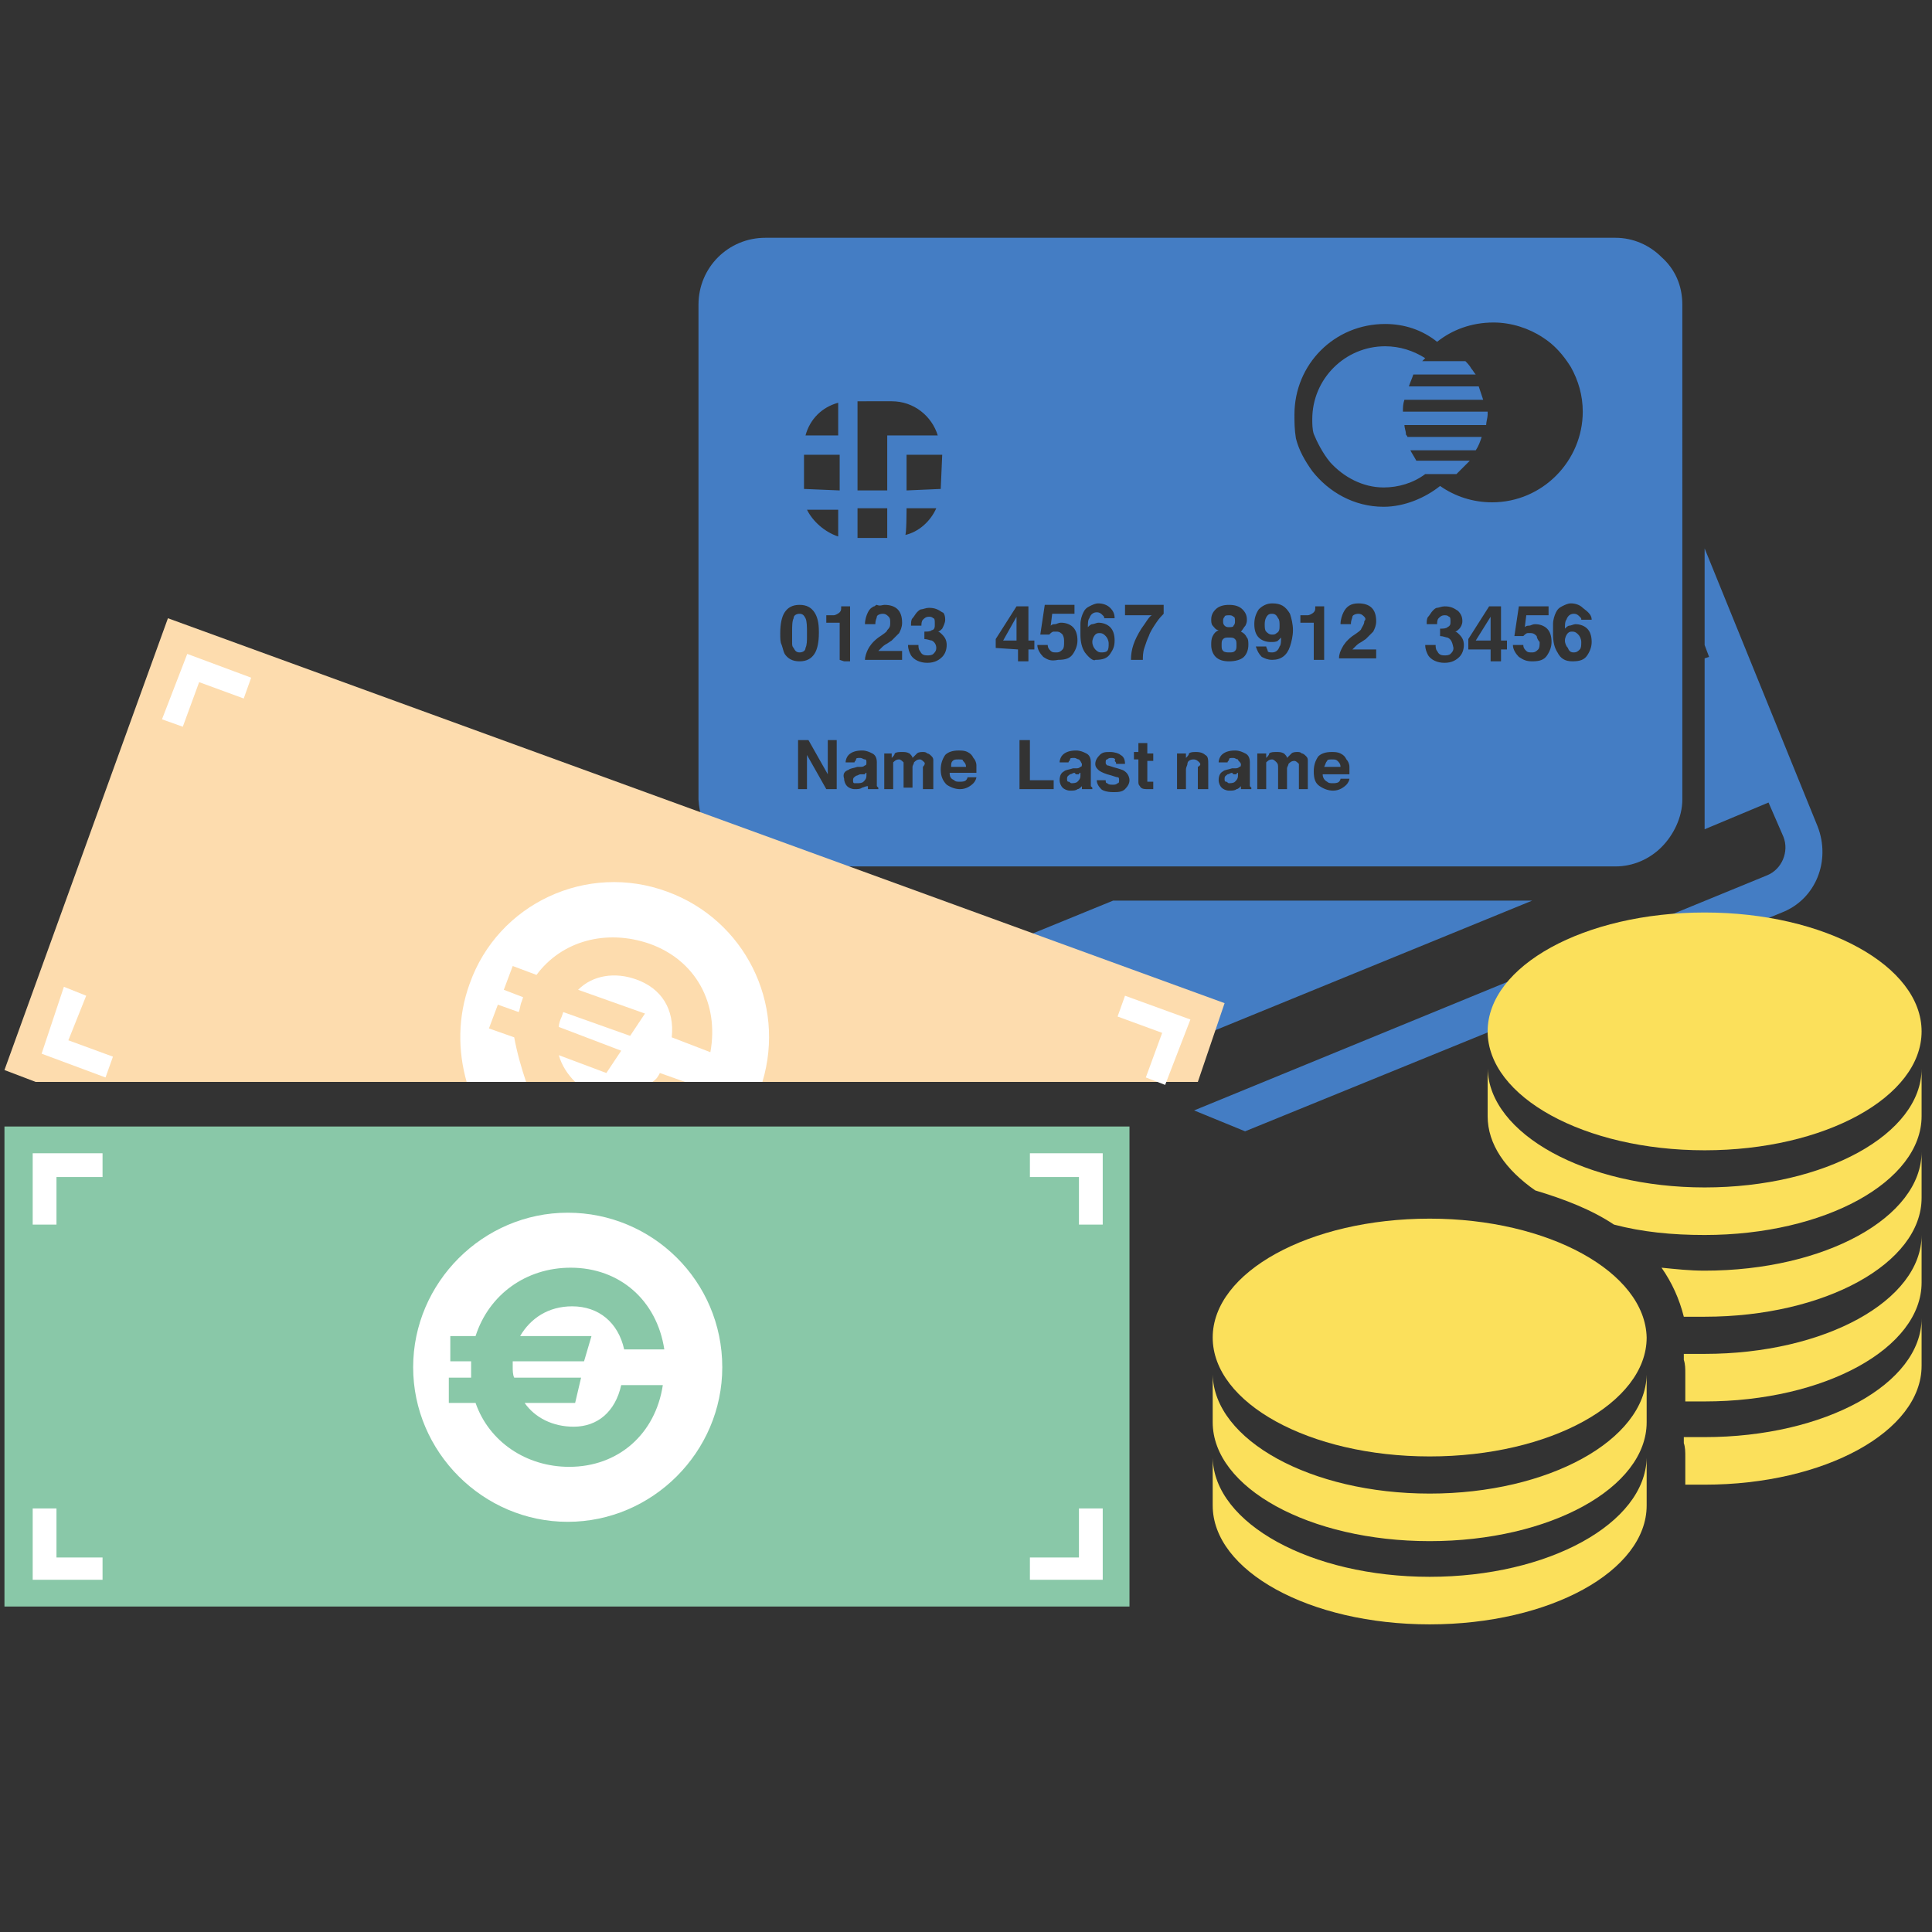 <?xml version="1.0" encoding="utf-8"?>
<!-- Generator: Adobe Illustrator 18.1.1, SVG Export Plug-In . SVG Version: 6.00 Build 0)  -->
<svg version="1.1" id="Calque_1" xmlns="http://www.w3.org/2000/svg" xmlns:xlink="http://www.w3.org/1999/xlink" x="0px" y="0px"
	 viewBox="0 0 130 130" enable-background="new 0 0 130 130" xml:space="preserve">
<rect x="0" y="0" width="130" height="130" fill="#333333" stroke="none"/>
<g>
	<defs>
		
			<rect id="SVGID_1_" x="41.2" y="6.5" transform="matrix(0.925 0.379 -0.379 0.925 21.564 -29.093)" width="86.9" height="67.3"/>
	</defs>
	<clipPath id="SVGID_2_">
		<use xlink:href="#SVGID_1_"  overflow="visible"/>
	</clipPath>
	<g clip-path="url(#SVGID_2_)">
		<g>
			<path fill="#447DC4" d="M114.7,36.9v6.5l0.3,0.8l-0.3,0.1v11.5l4.3-1.8l1,2.3c0.4,1-0.1,2.2-1.1,2.6L66.5,80.4
				c-1,0.4-2.2-0.1-2.6-1.1L63,77l40.1-16.4H74.9L59,67.1l-2.7-6.5h-2.7l8,19.7c0.7,1.7,2.3,2.8,4.1,2.8c0.6,0,1.1-0.1,1.7-0.3
				l52.5-21.4c2.3-0.9,3.3-3.5,2.4-5.8L114.7,36.9z"/>
			<polygon fill="#447DC4" points="100.3,43.1 100.3,41.5 99.3,43.1 			"/>
			<polygon fill="#447DC4" points="68.4,41.5 67.5,43.1 68.4,43.1 			"/>
			<path fill="#447DC4" d="M74.5,43.8c0.1-0.1,0.1-0.3,0.1-0.5c0-0.2-0.1-0.4-0.2-0.5s-0.2-0.2-0.4-0.2c-0.1,0-0.2,0-0.3,0.1
				c-0.1,0.1-0.2,0.3-0.2,0.5c0,0.2,0.1,0.4,0.2,0.5c0.1,0.1,0.2,0.2,0.4,0.2C74.2,43.9,74.4,43.9,74.5,43.8z"/>
			<path fill="#447DC4" d="M57.7,52.7c0.1,0,0.3,0,0.4-0.1c0.1-0.1,0.2-0.2,0.2-0.4v-0.2c0,0-0.1,0-0.1,0.1c0,0-0.1,0-0.2,0l-0.1,0
				c-0.1,0-0.2,0.1-0.3,0.1c-0.1,0.1-0.2,0.1-0.2,0.3c0,0.1,0,0.2,0.1,0.2C57.5,52.7,57.6,52.7,57.7,52.7z"/>
			<path fill="#447DC4" d="M82.7,43.9c0.2,0,0.3,0,0.4-0.1s0.1-0.2,0.1-0.4c0-0.2,0-0.3-0.1-0.4c-0.1-0.1-0.2-0.1-0.4-0.1
				s-0.3,0-0.4,0.1c-0.1,0.1-0.1,0.2-0.1,0.4c0,0.2,0,0.3,0.1,0.4C82.4,43.9,82.6,43.9,82.7,43.9z"/>
			<path fill="#447DC4" d="M64.5,51.1c-0.2,0-0.3,0-0.4,0.1C64,51.3,64,51.4,64,51.6H65c0-0.2-0.1-0.3-0.2-0.4
				C64.8,51.1,64.7,51.1,64.5,51.1z"/>
			<path fill="#447DC4" d="M85.6,41.3c-0.1,0-0.2,0-0.3,0.1c-0.1,0.1-0.2,0.3-0.2,0.6c0,0.2,0,0.4,0.1,0.5c0.1,0.1,0.2,0.2,0.4,0.2
				c0.1,0,0.2,0,0.3-0.1c0.2-0.1,0.2-0.3,0.2-0.5c0-0.2,0-0.4-0.1-0.5C85.9,41.4,85.8,41.3,85.6,41.3z"/>
			<path fill="#447DC4" d="M82.7,42.2c0.1,0,0.3,0,0.3-0.1c0.1-0.1,0.1-0.2,0.1-0.3c0-0.1,0-0.3-0.1-0.3c-0.1-0.1-0.2-0.1-0.3-0.1
				c-0.1,0-0.3,0-0.3,0.1c-0.1,0.1-0.1,0.2-0.1,0.3c0,0.1,0,0.2,0.1,0.3C82.5,42.2,82.6,42.2,82.7,42.2z"/>
			<path fill="#447DC4" d="M72.3,52c-0.1,0-0.2,0.1-0.3,0.1c-0.1,0.1-0.2,0.1-0.2,0.3c0,0.1,0,0.2,0.1,0.2c0.1,0,0.1,0.1,0.2,0.1
				c0.1,0,0.3,0,0.4-0.1c0.1-0.1,0.2-0.2,0.2-0.4v-0.2c0,0-0.1,0-0.1,0.1c0,0-0.1,0-0.2,0L72.3,52z"/>
			<path fill="#447DC4" d="M82.9,52c-0.1,0-0.2,0.1-0.3,0.1c-0.1,0.1-0.2,0.1-0.2,0.3c0,0.1,0,0.2,0.1,0.2c0.1,0,0.1,0.1,0.2,0.1
				c0.1,0,0.3,0,0.4-0.1c0.1-0.1,0.2-0.2,0.2-0.4v-0.2c0,0-0.1,0-0.1,0.1c0,0-0.1,0-0.2,0L82.9,52z"/>
			<path fill="#447DC4" d="M89.3,51.2c-0.1,0.1-0.1,0.2-0.2,0.4h1.1c0-0.2-0.1-0.3-0.2-0.4c-0.1-0.1-0.2-0.1-0.4-0.1
				C89.5,51.1,89.3,51.1,89.3,51.2z"/>
			<path fill="#447DC4" d="M105.9,43.9c0.2,0,0.3-0.1,0.4-0.2c0.1-0.1,0.1-0.3,0.1-0.5c0-0.2-0.1-0.4-0.2-0.5
				c-0.1-0.1-0.2-0.2-0.4-0.2c-0.1,0-0.2,0-0.3,0.1c-0.1,0.1-0.2,0.3-0.2,0.5c0,0.2,0.1,0.4,0.2,0.5
				C105.6,43.9,105.8,43.9,105.9,43.9z"/>
			<path fill="#447DC4" d="M53.4,43.6c0.1,0.2,0.2,0.3,0.4,0.3s0.4-0.1,0.4-0.3c0.1-0.2,0.1-0.5,0.1-0.8c0-0.1,0-0.1,0-0.2
				c0-0.4,0-0.8-0.1-1c-0.1-0.2-0.2-0.3-0.4-0.3s-0.4,0.1-0.4,0.3c-0.1,0.2-0.1,0.5-0.1,1c0,0.2,0,0.4,0,0.6
				C53.3,43.4,53.3,43.5,53.4,43.6z"/>
			<path fill="#447DC4" d="M49.6,57.9c0.6,0.3,1.2,0.4,1.9,0.4h1.2h2.7h25.1h28.2h0c1.2,0,2.3-0.5,3.1-1.3c0.8-0.8,1.4-2,1.4-3.2
				v-8.8v-5.3v-6.5V20.5c0-1.3-0.5-2.4-1.4-3.2c-0.8-0.8-1.9-1.3-3.1-1.3H51.5c-2.5,0-4.5,2-4.5,4.5v33.3
				C47.1,55.6,48.1,57.1,49.6,57.9z M52.5,42.6c0-0.6,0.1-1.1,0.3-1.4c0.2-0.3,0.5-0.5,1-0.5c0.5,0,0.8,0.2,1,0.5
				c0.2,0.3,0.3,0.7,0.3,1.3c0,0.1,0,0.1,0,0.1c0,0.6-0.1,1.1-0.3,1.4c-0.2,0.3-0.5,0.5-1,0.5c-0.5,0-0.8-0.2-1-0.5
				c-0.1-0.2-0.1-0.3-0.2-0.6C52.5,43.2,52.5,43,52.5,42.6z M87.1,27.9c0-3.4,2.7-6.1,6.1-6.1c1.3,0,2.5,0.4,3.5,1.2
				c1-0.8,2.3-1.3,3.8-1.3c1.2,0,2.4,0.4,3.3,1c0.8,0.5,1.4,1.2,1.9,2c0.5,0.9,0.8,1.9,0.8,3c0,3.3-2.7,6.1-6.1,6.1
				c-1.3,0-2.5-0.4-3.5-1.1c-1,0.8-2.4,1.4-3.8,1.4c-2,0-3.7-1-4.8-2.4c-0.5-0.7-0.9-1.4-1.1-2.2C87.1,28.9,87.1,28.4,87.1,27.9z
				 M85.9,51.3c-0.1-0.1-0.2-0.2-0.3-0.2c-0.2,0-0.3,0.1-0.4,0.2c0,0.1,0,0.2,0,0.3v1.5h-0.6v-2.4h0.6V51c0.1-0.1,0.2-0.2,0.2-0.3
				c0.1-0.1,0.3-0.1,0.5-0.1c0.2,0,0.3,0,0.5,0.1c0.1,0.1,0.2,0.2,0.2,0.3c0.1-0.1,0.2-0.2,0.3-0.3c0.1-0.1,0.3-0.1,0.4-0.1
				c0.1,0,0.2,0,0.3,0.1c0.1,0,0.2,0.1,0.3,0.2c0.1,0.1,0.1,0.2,0.1,0.3c0,0.1,0,0.2,0,0.4l0,1.5h-0.6v-1.5c0-0.1,0-0.2,0-0.2
				c-0.1-0.1-0.2-0.2-0.3-0.2c-0.2,0-0.3,0.1-0.4,0.2c0,0.1-0.1,0.2-0.1,0.3v1.4H86v-1.4C86,51.5,86,51.4,85.9,51.3z M86,43.1
				c-0.1,0.1-0.3,0.1-0.5,0.1c-0.3,0-0.6-0.1-0.8-0.3s-0.3-0.5-0.3-0.9c0-0.4,0.1-0.7,0.3-1c0.2-0.2,0.5-0.4,0.9-0.4
				c0.6,0,0.9,0.2,1.2,0.7c0.1,0.3,0.2,0.7,0.2,1.1c0,0.4-0.1,0.8-0.2,1.1c-0.2,0.6-0.6,0.9-1.2,0.9c-0.3,0-0.5-0.1-0.7-0.2
				c-0.2-0.2-0.3-0.4-0.4-0.7h0.7c0,0.1,0.1,0.2,0.1,0.3s0.2,0.1,0.3,0.1c0.2,0,0.4-0.1,0.5-0.4c0.1-0.1,0.1-0.4,0.1-0.6
				C86.1,43,86,43.1,86,43.1z M81.6,42.1c-0.1-0.1-0.1-0.3-0.1-0.4c0-0.3,0.1-0.5,0.3-0.7c0.2-0.2,0.5-0.3,0.9-0.3
				c0.4,0,0.7,0.1,0.9,0.3c0.2,0.2,0.3,0.4,0.3,0.7c0,0.1,0,0.2-0.1,0.4c-0.1,0.1-0.2,0.3-0.3,0.4c0.2,0.1,0.3,0.2,0.4,0.4
				C84,43,84,43.2,84,43.4c0,0.3-0.1,0.6-0.3,0.8c-0.2,0.2-0.6,0.3-1,0.3c-0.4,0-0.7-0.1-0.9-0.3s-0.3-0.5-0.3-0.8
				c0-0.2,0-0.4,0.1-0.6c0.1-0.2,0.2-0.3,0.4-0.4C81.8,42.4,81.7,42.2,81.6,42.1z M83.3,51.1c-0.1,0-0.2-0.1-0.3-0.1
				c-0.2,0-0.3,0-0.3,0.1c0,0.1-0.1,0.1-0.1,0.2h-0.6c0-0.2,0.1-0.4,0.2-0.5c0.2-0.2,0.5-0.3,0.9-0.3c0.3,0,0.5,0.1,0.7,0.2
				c0.2,0.1,0.3,0.3,0.3,0.6v1.1c0,0.1,0,0.2,0,0.3c0,0.1,0,0.1,0,0.2c0,0,0.1,0.1,0.1,0.1v0.1h-0.7c0,0,0-0.1,0-0.1
				c0,0,0-0.1,0-0.1c-0.1,0.1-0.2,0.2-0.3,0.2c-0.1,0.1-0.3,0.1-0.5,0.1c-0.2,0-0.4-0.1-0.5-0.2c-0.1-0.1-0.2-0.3-0.2-0.5
				c0-0.3,0.1-0.5,0.3-0.6c0.1-0.1,0.3-0.1,0.6-0.2l0.2,0c0.1,0,0.2,0,0.3-0.1c0.1,0,0.1-0.1,0.1-0.2C83.4,51.2,83.3,51.2,83.3,51.1
				z M80.7,51.3c-0.1-0.1-0.2-0.2-0.4-0.2c-0.2,0-0.4,0.1-0.4,0.3c0,0.1-0.1,0.2-0.1,0.4v1.3h-0.6v-2.4h0.6V51
				c0.1-0.1,0.2-0.2,0.2-0.3c0.1-0.1,0.3-0.1,0.5-0.1c0.3,0,0.5,0.1,0.6,0.2c0.2,0.1,0.2,0.3,0.2,0.7v1.6h-0.7v-1.5
				C80.8,51.5,80.8,51.4,80.7,51.3z M77.2,52.6c0,0,0.1,0,0.2,0c0,0,0,0,0.1,0c0,0,0,0,0.1,0v0.5l-0.3,0c-0.3,0-0.5,0-0.6-0.2
				c-0.1-0.1-0.1-0.2-0.1-0.3v-1.5h-0.3v-0.5h0.3V50h0.6v0.7h0.4v0.5h-0.4v1.3C77.2,52.5,77.2,52.6,77.2,52.6z M77.3,42.8
				c-0.1,0.2-0.2,0.5-0.3,0.8c-0.1,0.3-0.1,0.6-0.1,0.8h-0.8c0-0.7,0.2-1.3,0.7-2.1c0.3-0.4,0.5-0.8,0.7-0.9h-1.8l0-0.7h2.6v0.6
				c-0.1,0.1-0.3,0.3-0.5,0.6C77.6,42.2,77.4,42.5,77.3,42.8z M67,43.6V43l1.4-2.2h0.8v2.3h0.4v0.6h-0.4v0.8h-0.7v-0.8L67,43.6
				L67,43.6z M68.6,49.8h0.7v2.7h1.6v0.6h-2.3V49.8z M70.2,44.2c-0.2-0.2-0.4-0.5-0.4-0.8h0.7c0,0.2,0.1,0.3,0.2,0.4
				c0.1,0.1,0.2,0.1,0.4,0.1c0.2,0,0.3-0.1,0.4-0.2c0.1-0.1,0.1-0.3,0.1-0.5c0-0.2,0-0.3-0.1-0.5c-0.1-0.1-0.2-0.2-0.4-0.2
				c-0.1,0-0.2,0-0.2,0c-0.1,0-0.2,0.1-0.3,0.2l-0.6,0l0.3-2h2v0.6h-1.5l-0.1,0.8c0.1-0.1,0.2-0.1,0.3-0.1c0.1,0,0.2-0.1,0.4-0.1
				c0.3,0,0.6,0.1,0.8,0.3c0.2,0.2,0.3,0.5,0.3,0.9c0,0.3-0.1,0.6-0.3,0.9c-0.2,0.3-0.5,0.4-1,0.4C70.7,44.5,70.5,44.4,70.2,44.2z
				 M72.6,51.1c-0.1,0-0.2-0.1-0.3-0.1c-0.2,0-0.3,0-0.3,0.1c0,0.1-0.1,0.1-0.1,0.2h-0.6c0-0.2,0.1-0.4,0.2-0.5
				c0.2-0.2,0.5-0.3,0.9-0.3c0.3,0,0.5,0.1,0.7,0.2c0.2,0.1,0.3,0.3,0.3,0.6v1.1c0,0.1,0,0.2,0,0.3c0,0.1,0,0.1,0,0.2
				c0,0,0.1,0.1,0.1,0.1v0.1h-0.7c0,0,0-0.1,0-0.1c0,0,0-0.1,0-0.1c-0.1,0.1-0.2,0.2-0.3,0.2c-0.1,0.1-0.3,0.1-0.5,0.1
				c-0.2,0-0.4-0.1-0.5-0.2c-0.1-0.1-0.2-0.3-0.2-0.5c0-0.3,0.1-0.5,0.3-0.6c0.1-0.1,0.3-0.1,0.6-0.2l0.2,0c0.1,0,0.2,0,0.3-0.1
				c0.1,0,0.1-0.1,0.1-0.2C72.7,51.2,72.7,51.2,72.6,51.1z M73,43.9c-0.2-0.3-0.3-0.7-0.3-1.2c0-0.3,0-0.5,0-0.7
				c0-0.3,0.1-0.6,0.2-0.8c0.1-0.2,0.2-0.3,0.4-0.4c0.2-0.1,0.4-0.2,0.6-0.2c0.3,0,0.6,0.1,0.8,0.3c0.2,0.2,0.3,0.4,0.3,0.7h-0.7
				c0-0.1,0-0.1-0.1-0.2c-0.1-0.1-0.2-0.2-0.4-0.2c-0.2,0-0.4,0.1-0.5,0.4c-0.1,0.1-0.1,0.4-0.1,0.6c0.1-0.1,0.2-0.2,0.3-0.2
				c0.1,0,0.3-0.1,0.4-0.1c0.3,0,0.6,0.1,0.8,0.3c0.2,0.2,0.3,0.5,0.3,0.9s-0.1,0.6-0.3,0.9s-0.5,0.4-1,0.4
				C73.6,44.5,73.3,44.3,73,43.9z M75.2,52.3c-0.1,0-0.3-0.1-0.7-0.2c-0.3-0.1-0.5-0.2-0.6-0.3c-0.1-0.1-0.2-0.2-0.2-0.4
				c0-0.2,0.1-0.4,0.3-0.6c0.2-0.2,0.4-0.2,0.7-0.2c0.3,0,0.6,0.1,0.7,0.2c0.2,0.1,0.3,0.3,0.3,0.6h-0.6c0-0.1,0-0.1-0.1-0.2
				C75.1,51.1,75,51,74.8,51c-0.1,0-0.2,0-0.3,0.1c-0.1,0-0.1,0.1-0.1,0.2c0,0.1,0,0.1,0.1,0.2c0.1,0,0.3,0.1,0.7,0.2
				c0.3,0.1,0.4,0.1,0.6,0.3c0.1,0.1,0.2,0.3,0.2,0.5c0,0.2-0.1,0.4-0.3,0.6c-0.2,0.2-0.5,0.2-0.8,0.2c-0.4,0-0.7-0.1-0.8-0.2
				c-0.2-0.2-0.3-0.4-0.3-0.6h0.6c0,0.1,0,0.2,0.1,0.2c0.1,0.1,0.2,0.1,0.4,0.1c0.1,0,0.2,0,0.3-0.1c0.1,0,0.1-0.1,0.1-0.2
				C75.3,52.4,75.3,52.3,75.2,52.3z M64.2,52.5c0.1,0.1,0.2,0.1,0.4,0.1c0.1,0,0.3,0,0.4-0.1c0,0,0.1-0.1,0.1-0.2h0.6
				c0,0.1-0.1,0.3-0.2,0.4c-0.2,0.2-0.5,0.4-0.9,0.4c-0.3,0-0.6-0.1-0.9-0.3c-0.2-0.2-0.4-0.5-0.4-1c0-0.4,0.1-0.7,0.3-1
				c0.2-0.2,0.5-0.3,0.9-0.3c0.2,0,0.4,0,0.6,0.1c0.2,0.1,0.3,0.2,0.4,0.4c0.1,0.1,0.2,0.3,0.2,0.5c0,0.1,0,0.3,0,0.5h-1.8
				C63.9,52.3,64,52.4,64.2,52.5z M63.6,41.7c0,0.2-0.1,0.4-0.2,0.6c-0.1,0.1-0.2,0.2-0.3,0.2c0.1,0,0.2,0.1,0.3,0.2
				c0.2,0.2,0.3,0.4,0.3,0.7c0,0.3-0.1,0.6-0.3,0.8c-0.2,0.2-0.5,0.4-1,0.4c-0.5,0-0.9-0.2-1.1-0.5c-0.1-0.2-0.2-0.4-0.2-0.7h0.7
				c0,0.1,0,0.3,0.1,0.4c0.1,0.2,0.2,0.3,0.5,0.3c0.1,0,0.3,0,0.4-0.1c0.1-0.1,0.2-0.2,0.2-0.4c0-0.2-0.1-0.4-0.3-0.5
				c-0.1,0-0.3-0.1-0.5-0.1v-0.5c0.2,0,0.4,0,0.5-0.1c0.1,0,0.2-0.1,0.2-0.3c0-0.1,0-0.1,0-0.2c0-0.1,0-0.3-0.1-0.3
				c-0.1-0.1-0.2-0.1-0.3-0.1c-0.2,0-0.3,0.1-0.4,0.2c-0.1,0.1-0.1,0.3-0.1,0.4h-0.7c0-0.2,0-0.4,0.1-0.5c0.1-0.1,0.2-0.3,0.3-0.4
				c0.1-0.1,0.2-0.2,0.3-0.2c0.1,0,0.3-0.1,0.5-0.1c0.4,0,0.6,0.1,0.9,0.3C63.5,41.2,63.6,41.4,63.6,41.7
				C63.6,41.7,63.6,41.7,63.6,41.7z M62.2,51.3c-0.1-0.1-0.2-0.2-0.3-0.2c-0.2,0-0.3,0.1-0.4,0.2c0,0.1-0.1,0.2-0.1,0.3v1.4h-0.6
				v-1.4c0-0.1,0-0.3,0-0.3c-0.1-0.1-0.2-0.2-0.3-0.2c-0.2,0-0.3,0.1-0.4,0.2c0,0.1,0,0.2,0,0.3v1.5h-0.6v-2.4H60V51
				c0.1-0.1,0.2-0.2,0.2-0.3c0.1-0.1,0.3-0.1,0.5-0.1c0.2,0,0.3,0,0.5,0.1c0.1,0.1,0.2,0.2,0.2,0.3c0.1-0.1,0.2-0.2,0.3-0.3
				c0.1-0.1,0.3-0.1,0.4-0.1c0.1,0,0.2,0,0.3,0.1c0.1,0,0.2,0.1,0.3,0.2c0.1,0.1,0.1,0.2,0.1,0.3c0,0.1,0,0.2,0,0.4l0,1.5h-0.7v-1.5
				C62.3,51.4,62.2,51.3,62.2,51.3z M91.8,41.5c-0.1-0.1-0.2-0.2-0.4-0.2c-0.2,0-0.4,0.1-0.4,0.2c0,0.1-0.1,0.2-0.1,0.5h-0.7
				c0-0.3,0.1-0.6,0.2-0.8c0.2-0.4,0.5-0.6,1-0.6c0.4,0,0.7,0.1,0.9,0.3c0.2,0.2,0.3,0.5,0.3,0.9c0,0.3-0.1,0.5-0.2,0.7
				c-0.1,0.1-0.3,0.3-0.5,0.5l-0.3,0.2c-0.2,0.1-0.3,0.2-0.4,0.3c-0.1,0.1-0.1,0.1-0.2,0.2h1.6v0.6h-2.5c0-0.3,0.1-0.5,0.2-0.7
				c0.1-0.2,0.3-0.5,0.7-0.8c0.3-0.2,0.6-0.4,0.6-0.5c0.1-0.2,0.2-0.3,0.2-0.5C91.9,41.7,91.9,41.6,91.8,41.5z M90.2,50.7
				c0.2,0.1,0.3,0.2,0.4,0.4c0.1,0.1,0.2,0.3,0.2,0.5c0,0.1,0,0.3,0,0.5h-1.8c0,0.2,0.1,0.4,0.3,0.5c0.1,0.1,0.2,0.1,0.4,0.1
				c0.1,0,0.3,0,0.4-0.1c0,0,0.1-0.1,0.1-0.2h0.6c0,0.1-0.1,0.3-0.2,0.4c-0.2,0.2-0.5,0.4-0.9,0.4c-0.3,0-0.6-0.1-0.9-0.3
				s-0.4-0.5-0.4-1c0-0.4,0.1-0.7,0.3-1c0.2-0.2,0.5-0.3,0.9-0.3C89.8,50.6,90,50.6,90.2,50.7z M89.1,44.4h-0.7v-2.5h-0.9v-0.5
				c0.2,0,0.4,0,0.5,0c0.1,0,0.3-0.1,0.4-0.2c0.1-0.1,0.1-0.2,0.1-0.3c0-0.1,0-0.1,0-0.1h0.6V44.4z M97.4,42.9
				c-0.1,0-0.3-0.1-0.5-0.1v-0.5c0.2,0,0.4,0,0.5-0.1c0.2-0.1,0.2-0.2,0.2-0.4c0-0.1,0-0.3-0.1-0.3c-0.1-0.1-0.2-0.1-0.3-0.1
				c-0.2,0-0.3,0.1-0.4,0.2c-0.1,0.1-0.1,0.3-0.1,0.4H96c0-0.2,0-0.4,0.1-0.5c0.1-0.1,0.2-0.3,0.3-0.4c0.1-0.1,0.2-0.2,0.3-0.2
				c0.1,0,0.3-0.1,0.5-0.1c0.4,0,0.6,0.1,0.9,0.3c0.2,0.2,0.3,0.4,0.3,0.7c0,0.2-0.1,0.4-0.2,0.5c-0.1,0.1-0.2,0.2-0.3,0.2
				c0.1,0,0.2,0.1,0.3,0.2c0.2,0.2,0.3,0.4,0.3,0.7c0,0.3-0.1,0.6-0.3,0.8c-0.2,0.2-0.5,0.4-1,0.4c-0.5,0-0.9-0.2-1.1-0.5
				c-0.1-0.2-0.2-0.4-0.2-0.7h0.7c0,0.1,0,0.3,0.1,0.4c0.1,0.2,0.2,0.3,0.5,0.3c0.1,0,0.3,0,0.4-0.1c0.1-0.1,0.2-0.2,0.2-0.4
				C97.7,43.1,97.6,43,97.4,42.9z M101.4,43.1v0.6H101v0.8h-0.7v-0.8h-1.5V43l1.4-2.2h0.8v2.3H101.4z M103.4,42.8
				c-0.1-0.1-0.2-0.2-0.4-0.2c-0.1,0-0.2,0-0.2,0c-0.1,0-0.2,0.1-0.3,0.2l-0.6,0l0.3-2h2v0.6h-1.5l-0.1,0.8c0.1-0.1,0.2-0.1,0.3-0.1
				c0.1,0,0.2-0.1,0.4-0.1c0.3,0,0.6,0.1,0.8,0.3c0.2,0.2,0.3,0.5,0.3,0.9c0,0.3-0.1,0.6-0.3,0.9s-0.5,0.4-1,0.4
				c-0.4,0-0.6-0.1-0.9-0.3c-0.2-0.2-0.4-0.5-0.4-0.8h0.7c0,0.2,0.1,0.3,0.2,0.4c0.1,0.1,0.2,0.1,0.4,0.1c0.2,0,0.3-0.1,0.4-0.2
				c0.1-0.1,0.1-0.3,0.1-0.5C103.5,43.1,103.4,42.9,103.4,42.8z M107.1,41.7h-0.7c0-0.1,0-0.1-0.1-0.2c-0.1-0.1-0.2-0.2-0.4-0.2
				c-0.2,0-0.4,0.1-0.5,0.4c-0.1,0.1-0.1,0.4-0.1,0.6c0.1-0.1,0.2-0.2,0.3-0.2c0.1,0,0.3-0.1,0.4-0.1c0.3,0,0.6,0.1,0.8,0.3
				c0.2,0.2,0.3,0.5,0.3,0.9c0,0.3-0.1,0.6-0.3,0.9s-0.5,0.4-1,0.4c-0.5,0-0.8-0.2-1-0.6c-0.2-0.3-0.3-0.7-0.3-1.2
				c0-0.3,0-0.5,0-0.7c0-0.3,0.1-0.6,0.2-0.8c0.1-0.2,0.2-0.3,0.4-0.4c0.2-0.1,0.4-0.2,0.6-0.2c0.3,0,0.6,0.1,0.8,0.3
				C106.9,41.2,107.1,41.4,107.1,41.7z M59.5,40.7c0.4,0,0.7,0.1,0.9,0.3c0.2,0.2,0.3,0.5,0.3,0.9c0,0.3-0.1,0.5-0.2,0.7
				c-0.1,0.1-0.3,0.3-0.5,0.5c0,0,0,0,0,0l-0.3,0.2c-0.2,0.1-0.3,0.2-0.4,0.3c-0.1,0.1-0.1,0.1-0.2,0.2h1.6v0.6h-2.5
				c0-0.2,0.1-0.5,0.2-0.7c0,0,0,0,0,0c0.1-0.2,0.3-0.5,0.7-0.8c0.3-0.2,0.6-0.4,0.6-0.5c0.2-0.2,0.2-0.3,0.2-0.5
				c0-0.2,0-0.3-0.1-0.4c-0.1-0.1-0.2-0.2-0.4-0.2c-0.2,0-0.4,0.1-0.4,0.2c0,0.1-0.1,0.2-0.1,0.5h-0.7c0-0.3,0.1-0.6,0.2-0.8
				c0.1-0.2,0.2-0.3,0.4-0.4c0.1,0,0.1-0.1,0.2-0.1C59.2,40.8,59.4,40.7,59.5,40.7z M54.3,53.1h-0.6v-3.3h0.7l1.3,2.3v-2.3h0.6v3.3
				h-0.7l-1.3-2.3L54.3,53.1L54.3,53.1z M56.5,44.4v-2.5v0h-0.9v-0.5c0.2,0,0.4,0,0.5,0c0.1,0,0.3-0.1,0.4-0.2
				c0.1-0.1,0.1-0.2,0.1-0.3c0-0.1,0-0.1,0-0.1h0.6v0.8v2.7v0.2h-0.4L56.5,44.4L56.5,44.4z M54.1,32.9v-2.3h2.4V33L54.1,32.9
				C54.1,33,54.1,32.9,54.1,32.9z M56.4,36.1c-0.9-0.3-1.7-1-2.1-1.8h2.1V36.1z M57.7,34.2h2v2h-2V34.2z M61,34.2H63
				c-0.4,0.9-1.2,1.6-2.1,1.8C61,36.1,61,34.2,61,34.2z M63.3,32.9C63.3,32.9,63.3,33,63.3,32.9L61,33v-2.4h2.4L63.3,32.9L63.3,32.9
				z M60.3,29.3L60.3,29.3l-0.6,0V33h-2v-6H60c1.5,0,2.7,1,3.1,2.3L60.3,29.3L60.3,29.3z M56.4,29.3h-2.2c0.3-1.1,1.1-1.9,2.2-2.2
				V29.3z M57.1,51.8c0.1-0.1,0.3-0.1,0.6-0.2l0.2,0c0.1,0,0.2,0,0.3-0.1c0.1,0,0.1-0.1,0.1-0.2c0-0.1,0-0.2-0.1-0.2
				c-0.1,0-0.2-0.1-0.3-0.1c-0.2,0-0.3,0-0.3,0.1c0,0.1-0.1,0.1-0.1,0.2h-0.6c0-0.2,0.1-0.4,0.2-0.5c0.2-0.2,0.5-0.3,0.9-0.3
				c0.3,0,0.5,0.1,0.7,0.2c0.2,0.1,0.3,0.3,0.3,0.6v1.1c0,0.1,0,0.2,0,0.3c0,0.1,0,0.1,0,0.2c0,0,0.1,0.1,0.1,0.1v0.1h-0.7
				c0,0,0-0.1,0-0.1c0,0,0-0.1,0-0.1C58.2,52.9,58.1,53,58,53c-0.1,0.1-0.3,0.1-0.5,0.1c-0.2,0-0.4-0.1-0.5-0.2
				c-0.1-0.1-0.2-0.3-0.2-0.5C56.7,52.1,56.8,51.9,57.1,51.8z"/>
			<path fill="#447DC4" d="M89.5,31.1c0.9,1,2.2,1.7,3.6,1.7c1,0,2-0.3,2.8-0.9h0.2h0.8H97h0.7H98c0,0,0,0,0,0
				c0.3-0.3,0.6-0.6,0.9-0.9h-0.5h-0.7h-0.8h0h-0.8h-0.8c-0.1-0.2-0.3-0.5-0.4-0.7h0.7h0.7h1h0.7h0.7h0.6c0.2-0.3,0.3-0.6,0.4-0.9
				h-0.7h-0.6h-0.6h-1.9h-0.6h-0.6c0-0.1-0.1-0.1-0.1-0.2c0-0.2-0.1-0.4-0.1-0.6h0.6h0.6H96h2h0.6h0.6h0.8c0-0.2,0.1-0.5,0.1-0.7
				c0-0.1,0-0.1,0-0.2h-0.8h-0.6h-0.3H98h-2.3H95h-0.6c0-0.3,0-0.5,0.1-0.8h0.6h0.6h2.1h0.6h0.6h0.8c-0.1-0.3-0.2-0.6-0.3-0.9h-0.8
				h-0.6h-0.7H96h0h-0.6h-0.6c0.1-0.3,0.2-0.5,0.3-0.8h0.7h0.7H97h0.8H98h0.5h0.8c-0.1-0.1-0.2-0.3-0.3-0.4
				c-0.1-0.2-0.3-0.4-0.4-0.5h-0.7h-0.5h-0.3h-0.6h-0.3h-0.5c0.1-0.1,0.1-0.1,0.2-0.2c-0.8-0.5-1.7-0.8-2.7-0.8
				c-2.7,0-4.9,2.2-4.9,4.9c0,0.3,0,0.7,0.1,1C88.6,29.7,89,30.5,89.5,31.1z"/>
		</g>
	</g>
</g>
<g>
	<g>
		<rect x="81.2" y="61.1" fill="none" width="48.5" height="48.5"/>
		<path fill="#FBE05B" d="M96.2,100.5c-8,0-14.5-3.6-14.6-8c0,1.7,0,3.2,0,3.2c0,4.4,6.5,8,14.6,8s14.6-3.6,14.6-8v-3.2
			C110.7,96.9,104.2,100.5,96.2,100.5z M96.2,106.1c-8,0-14.5-3.6-14.6-8c0,1.7,0,3.2,0,3.2c0,4.4,6.5,8,14.6,8s14.6-3.6,14.6-8
			v-3.2C110.7,102.5,104.2,106.1,96.2,106.1z"/>
		<g>
			<path fill="#FBE05B" d="M114.7,96.7c-0.5,0-0.9,0-1.4,0c0,0.1,0,0.3,0,0.4c0.1,0.3,0.1,0.6,0.1,0.9v1.9c0.4,0,0.8,0,1.3,0
				c8.1,0,14.6-3.6,14.6-8v-3.2C129.3,93.1,122.8,96.7,114.7,96.7z"/>
			<path fill="#FBE05B" d="M114.7,91.1c-0.5,0-0.9,0-1.4,0c0,0.1,0,0.3,0,0.4c0.1,0.3,0.1,0.6,0.1,0.9v1.9c0.4,0,0.8,0,1.3,0
				c8.1,0,14.6-3.6,14.6-8v-3.2C129.3,87.5,122.8,91.1,114.7,91.1z"/>
			<path fill="#FBE05B" d="M114.7,79.9c-8,0-14.5-3.6-14.6-8c0,1.7,0,3.2,0,3.2c0,1.9,1.2,3.6,3.2,5c2,0.6,3.8,1.3,5.3,2.3
				c1.9,0.5,3.9,0.7,6.1,0.7c8.1,0,14.6-3.6,14.6-8v-3.2C129.3,76.3,122.8,79.9,114.7,79.9z"/>
			<path fill="#FBE05B" d="M114.7,85.5c-1,0-1.9-0.1-2.9-0.2c0.7,1,1.2,2.1,1.5,3.3c0.5,0,0.9,0,1.4,0c8.1,0,14.6-3.6,14.6-8v-3.1
				C129.3,81.9,122.8,85.5,114.7,85.5z"/>
		</g>
		<path fill="#FBE05B" d="M114.7,61.4c-8.1,0-14.6,3.6-14.6,8s6.5,8,14.6,8s14.6-3.6,14.6-8S122.8,61.4,114.7,61.4z"/>
		<path fill="#FBE05B" d="M96.2,82c-8.1,0-14.6,3.6-14.6,8c0,4.4,6.5,8,14.6,8s14.6-3.6,14.6-8C110.7,85.6,104.2,82,96.2,82z"/>
	</g>
</g>
<g>
	<rect x="0.3" y="75.8" fill="#89C8A8" width="75.7" height="32.3"/>
	<polygon fill="#FFFFFF" points="3.8,82.4 2.2,82.4 2.2,77.6 6.9,77.6 6.9,79.2 3.8,79.2 	"/>
	<polygon fill="#FFFFFF" points="74.2,82.4 72.6,82.4 72.6,79.2 69.3,79.2 69.3,77.6 74.2,77.6 	"/>
	<polygon fill="#FFFFFF" points="6.9,106.3 2.2,106.3 2.2,101.5 3.8,101.5 3.8,104.8 6.9,104.8 	"/>
	<polygon fill="#FFFFFF" points="74.2,106.3 69.3,106.3 69.3,104.8 72.6,104.8 72.6,101.5 74.2,101.5 	"/>
	<path fill="#FFFFFF" d="M48.6,92c0,5.7-4.7,10.4-10.4,10.4c-5.7,0-10.4-4.7-10.4-10.4s4.7-10.4,10.4-10.4
		C43.9,81.6,48.6,86.2,48.6,92z"/>
	<g>
		<path fill="#89C8A8" d="M41.8,93.2h2.8c-0.5,3.3-3,5.5-6.3,5.5c-2.9,0-5.4-1.7-6.3-4.3h-1.8v-1.7h1.5c0-0.2,0-0.5,0-0.7v-0.4h-1.4
			v-1.7h1.7c0.9-2.8,3.4-4.6,6.4-4.6c3.3,0,5.8,2.2,6.3,5.5H42c-0.4-1.8-1.7-2.9-3.5-2.9c-1.6,0-2.8,0.8-3.5,2h4.8l-0.5,1.7h-4.8V92
			c0,0.2,0,0.5,0.1,0.7h4.5l-0.4,1.7h-3.4c0.7,1,1.9,1.6,3.3,1.6C40.2,96,41.4,95,41.8,93.2z"/>
	</g>
</g>
<g>
	<polygon fill="#FDDCAE" points="80.6,72.8 82.4,67.5 11.3,41.6 0.3,72 2.4,72.8 	"/>
	<path fill="#FFFFFF" d="M51.3,72.8c1.6-5.3-1.2-10.9-6.4-12.8c-5.4-2-11.4,0.8-13.3,6.2c-0.8,2.2-0.8,4.5-0.2,6.6
		C31.4,72.8,51.3,72.8,51.3,72.8z"/>
	<polygon fill="#FFFFFF" points="12.3,48.9 10.9,48.4 12.6,44 16.9,45.6 16.4,47 13.4,45.9 	"/>
	<polygon fill="#FFFFFF" points="78.4,73 77.1,72.5 78.2,69.5 75.2,68.4 75.7,67 80.1,68.6 	"/>
	<polygon fill="#FFFFFF" points="7.1,72.5 2.8,70.9 4.3,66.4 5.8,67 4.6,70 7.6,71.1 	"/>
	<g>
		<path fill="#FDDCAE" d="M35.4,72.8h3.3c-0.5-0.5-0.9-1.1-1.1-1.8l3.2,1.2l1-1.5l-4.2-1.6c0-0.2,0.1-0.5,0.2-0.7l0.1-0.3l4.5,1.6
			l1-1.5l-4.5-1.6c1-1,2.5-1.2,3.9-0.7c1.7,0.6,2.6,2,2.4,3.9l2.6,1c0.6-3.3-1-6.2-4.1-7.3c-2.9-1-5.9-0.2-7.6,2.1L34.5,65l-0.6,1.6
			l1.3,0.5l-0.1,0.3c-0.1,0.2-0.1,0.5-0.2,0.7l-1.4-0.5l-0.6,1.6l1.7,0.6C34.8,70.9,35.1,71.9,35.4,72.8z"/>
		<path fill="#FDDCAE" d="M43.9,72.8h2.2l-1.7-0.6C44.3,72.4,44.2,72.6,43.9,72.8z"/>
	</g>
</g>
</svg>

